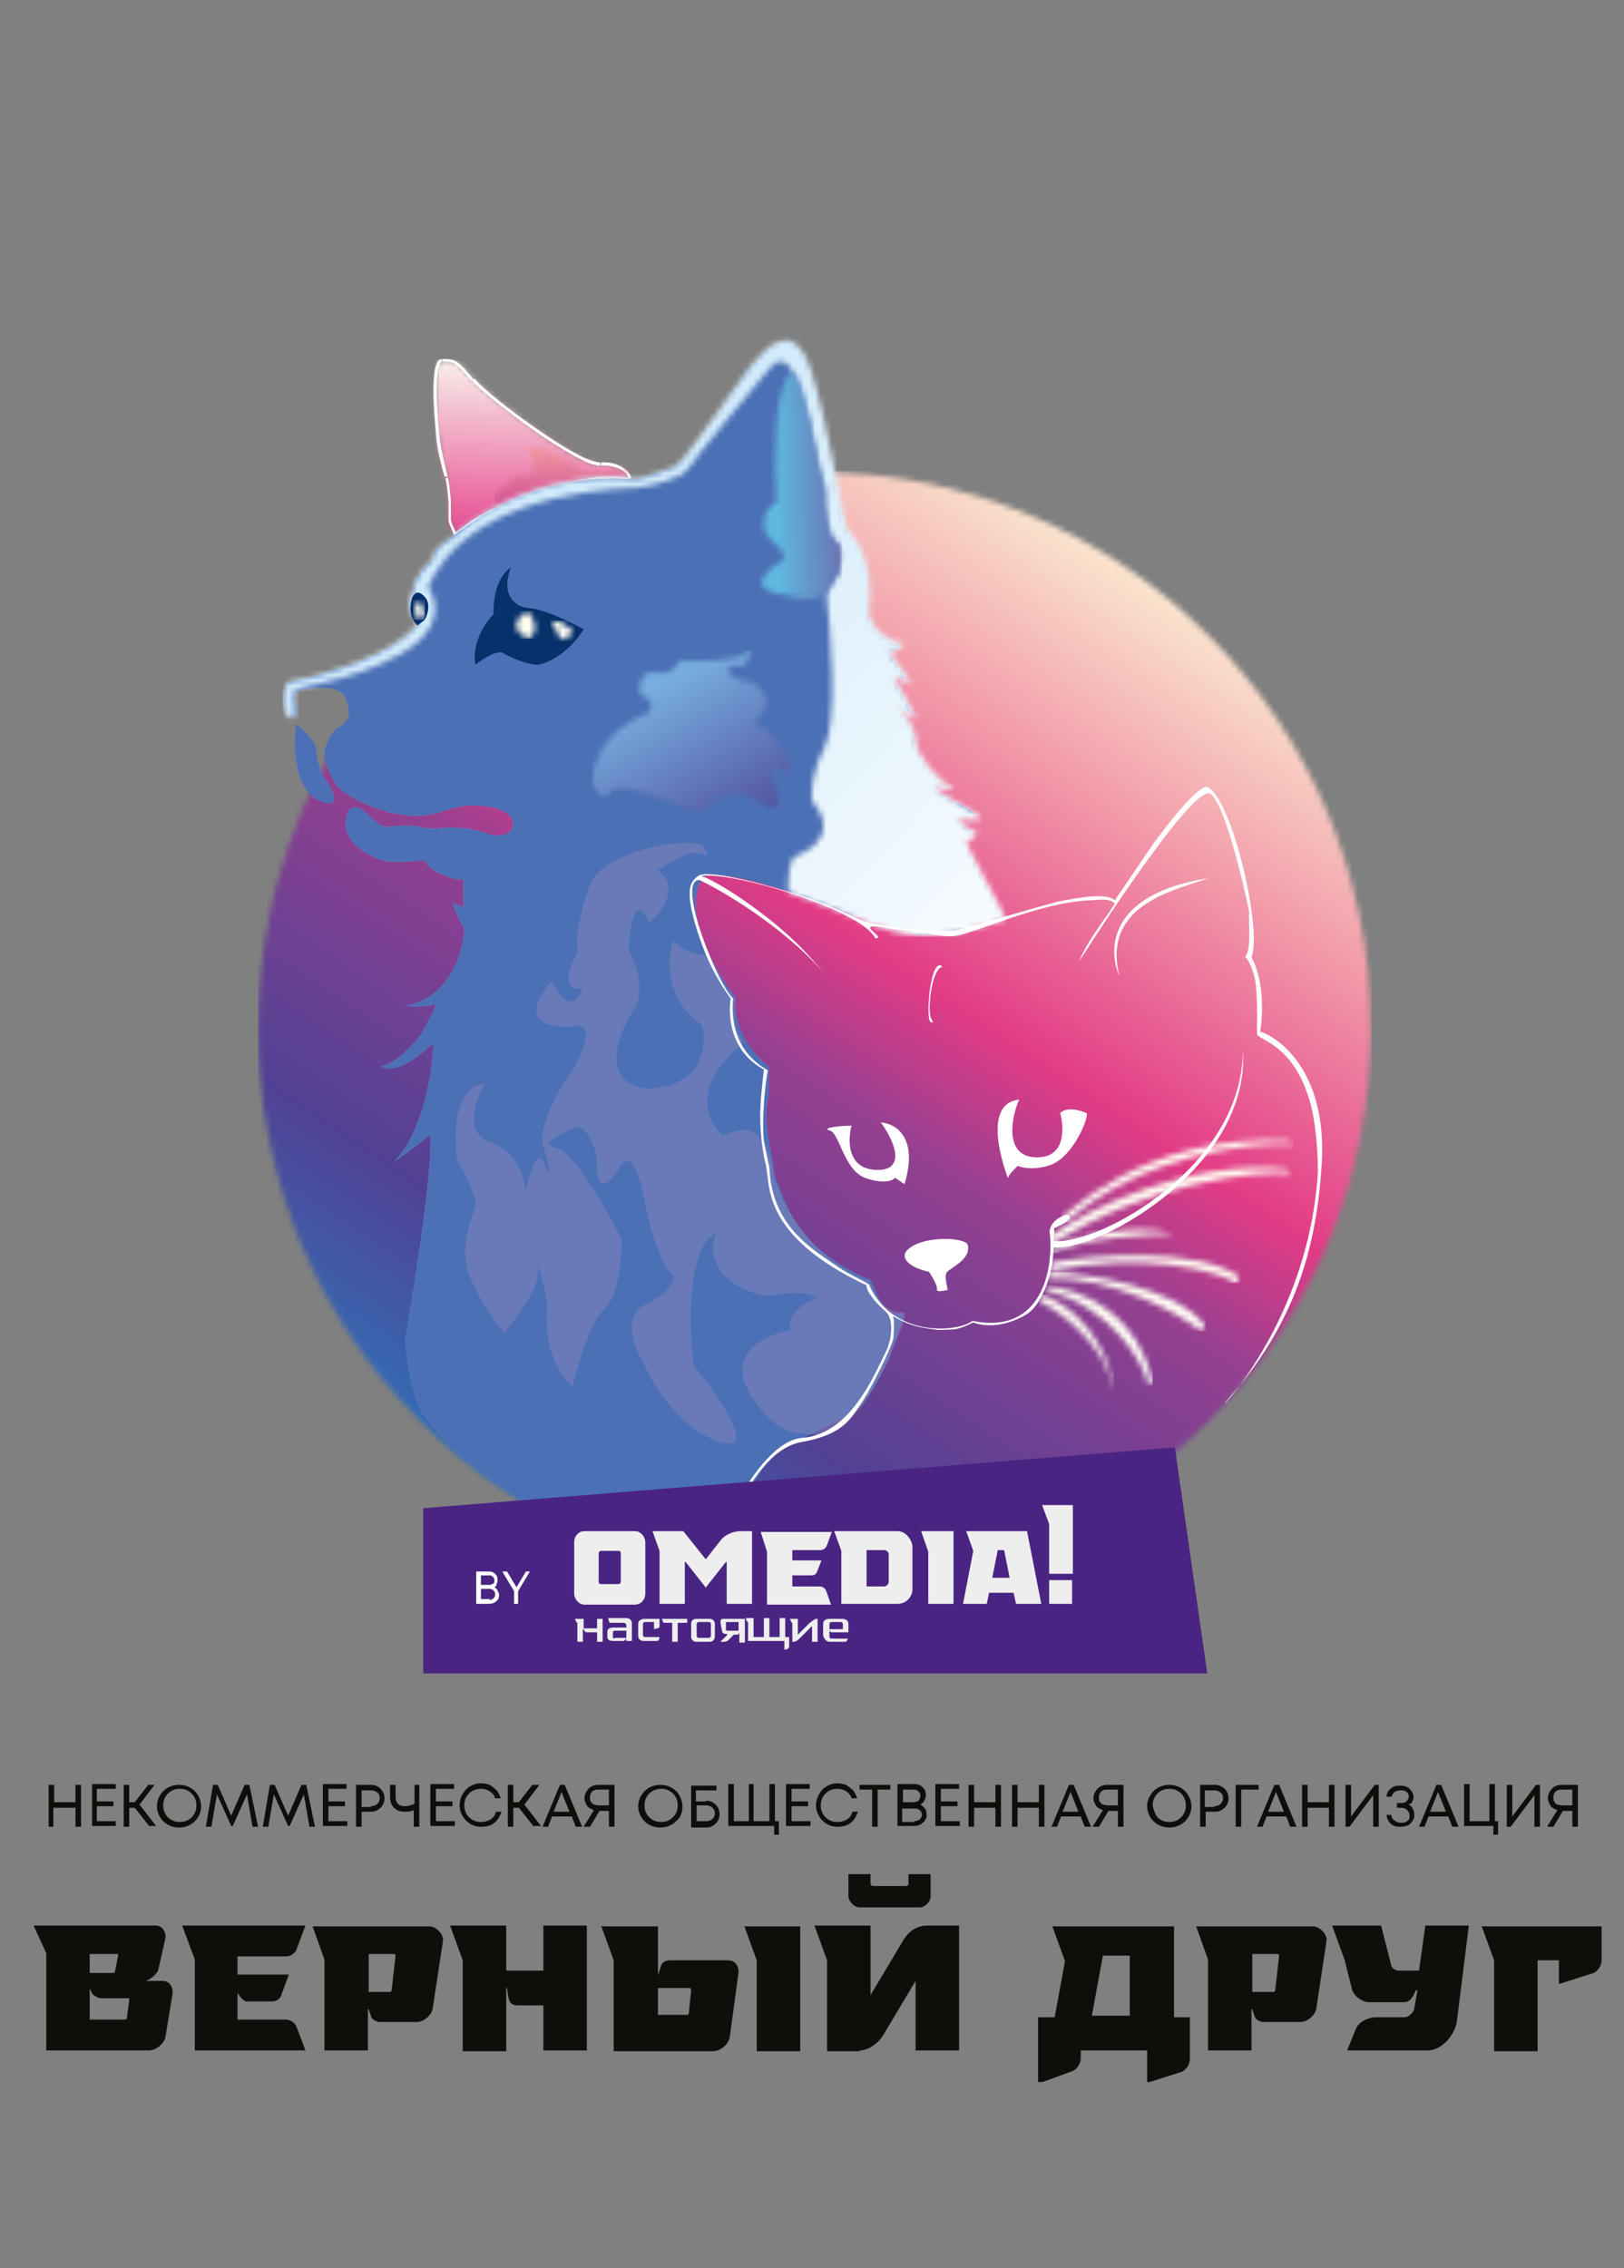 <svg width="290" height="405" viewBox="0 0 290 405" fill="none" xmlns="http://www.w3.org/2000/svg">
<rect x="0" y="0" width="290" height="405" fill="#808080" stroke="none"/>
<g clip-path="url(#clip0_54_4405)">
<mask id="mask0_54_4405" style="mask-type:luminance" maskUnits="userSpaceOnUse" x="46" y="84" width="199" height="199">
<path d="M46.081 183.629C46.081 238.528 90.536 282.984 145.435 282.984C200.335 282.984 244.79 238.528 244.79 183.629C244.79 128.73 200.335 84.274 145.435 84.274C90.536 84.274 46.081 128.73 46.081 183.629Z" fill="white"/>
</mask>
<g mask="url(#mask0_54_4405)">
<path d="M244.931 84.133H46.081V282.984H244.931V84.133Z" fill="url(#paint0_linear_54_4405)"/>
</g>
<mask id="mask1_54_4405" style="mask-type:luminance" maskUnits="userSpaceOnUse" x="77" y="64" width="36" height="32">
<path d="M78.258 78.629C78.54 81.169 79.246 83.427 79.669 85.121C80.234 87.238 80.375 91.613 80.234 92.319C80.093 92.883 80.798 94.718 81.222 95.564L84.891 92.883C84.891 92.883 93.077 87.944 99.004 86.956C104.085 85.968 106.907 84.698 111.988 85.544C112.27 85.544 112.552 85.544 112.552 85.544C112.552 84.556 110.294 82.722 107.331 83.004C103.661 83.286 87.573 71.149 84.609 67.903C81.645 64.657 81.363 64.234 78.964 64.234C77.27 64.234 77.552 73.125 78.258 78.629Z" fill="white"/>
</mask>
<g mask="url(#mask1_54_4405)">
<path d="M112.411 64.234H77.27V95.564H112.411V64.234Z" fill="url(#paint1_linear_54_4405)"/>
</g>
<path d="M84.75 92.601L81.081 95.282L81.363 95.706L85.032 93.024L84.75 92.601ZM99.004 86.673C96.04 87.238 92.512 88.79 89.689 90.061C88.278 90.766 87.008 91.331 86.161 91.895C85.738 92.177 85.314 92.319 85.173 92.46C85.032 92.46 85.032 92.601 84.891 92.601C84.891 92.601 84.891 92.601 84.75 92.601L84.891 92.883L85.032 93.165C85.032 93.165 85.173 93.024 85.314 93.024C85.597 92.883 85.879 92.742 86.302 92.46C87.149 92.036 88.419 91.331 89.831 90.625C92.653 89.214 96.181 87.802 99.004 87.238V86.673ZM111.988 85.262C106.907 84.415 104.085 85.686 99.004 86.673L99.145 87.238C104.367 86.25 107.048 84.98 111.988 85.827V85.262ZM112.411 85.544L112.27 85.262C112.27 85.262 112.129 85.262 111.988 85.262L111.847 85.686C111.988 85.686 112.129 85.686 112.27 85.686H112.411V85.544ZM107.33 83.145C108.742 83.004 110.012 83.427 110.859 83.851C111.282 84.133 111.705 84.415 111.847 84.698C112.129 84.98 112.129 85.262 112.129 85.403H112.693C112.693 85.121 112.552 84.698 112.27 84.415C111.988 84.133 111.564 83.71 111.141 83.427C110.153 82.863 108.883 82.439 107.33 82.581V83.145ZM84.326 68.044C85.879 69.738 90.677 73.548 95.476 76.936C97.875 78.629 100.415 80.181 102.391 81.311C103.379 81.875 104.367 82.298 105.214 82.722C106.06 83.004 106.766 83.145 107.189 83.145V82.581C106.766 82.581 106.201 82.439 105.355 82.157C104.508 81.875 103.661 81.452 102.673 80.887C100.556 79.758 98.157 78.206 95.758 76.512C90.818 73.125 86.161 69.314 84.75 67.621L84.326 68.044ZM78.964 64.516C80.093 64.516 80.798 64.657 81.363 65.081C81.645 65.363 82.068 65.645 82.492 66.069C82.915 66.492 83.48 67.198 84.185 68.044L84.609 67.762C83.903 66.915 83.339 66.351 82.915 65.786C82.492 65.363 82.068 64.939 81.645 64.657C80.798 64.093 80.093 64.093 78.964 64.093V64.516ZM78.54 78.629C78.258 75.948 77.976 72.278 77.976 69.456C77.976 68.044 78.117 66.774 78.258 65.927C78.399 65.504 78.54 65.081 78.54 64.939C78.681 64.657 78.822 64.657 78.822 64.657V64.093C78.54 64.093 78.258 64.375 78.117 64.657C77.976 64.939 77.835 65.363 77.693 65.786C77.552 66.774 77.411 68.044 77.411 69.456C77.411 72.419 77.693 75.948 77.976 78.77L78.54 78.629ZM79.951 85.121C79.528 83.427 78.964 81.169 78.54 78.629H77.976C78.258 81.169 78.964 83.569 79.387 85.121H79.951ZM80.516 92.46C80.516 92.319 80.516 92.177 80.516 92.036C80.516 91.895 80.516 91.613 80.516 91.331C80.516 90.766 80.516 90.061 80.516 89.355C80.375 87.944 80.234 86.25 79.951 85.262L79.528 85.403C79.81 86.391 79.951 87.944 80.093 89.496C80.093 90.202 80.093 90.907 80.093 91.472C80.093 91.754 80.093 92.036 80.093 92.177C80.093 92.319 80.093 92.46 80.093 92.601L80.516 92.46ZM81.504 95.423C81.363 95 81.081 94.294 80.798 93.73C80.657 93.448 80.657 93.165 80.516 92.883C80.516 92.601 80.516 92.46 80.516 92.319L80.093 92.177C80.093 92.319 80.093 92.601 80.093 92.883C80.093 93.165 80.234 93.448 80.375 93.871C80.657 94.577 80.939 95.141 81.081 95.565L81.504 95.423ZM99.004 86.814V86.532ZM111.988 85.544V85.827ZM112.411 85.544L112.552 85.827H112.693V85.686H112.411V85.544ZM107.33 83.004V82.722ZM84.468 67.903L84.326 68.044ZM78.964 64.234V64.093ZM78.258 78.629H77.976ZM79.669 85.121H79.387ZM80.234 92.319H80.516ZM81.222 95.565L80.939 95.706L81.081 95.988L81.363 95.847L81.222 95.565Z" fill="white"/>
<mask id="mask2_54_4405" style="mask-type:luminance" maskUnits="userSpaceOnUse" x="88" y="79" width="25" height="12">
<path d="M94.629 79.617C94.488 79.617 94.488 79.617 94.629 79.617C94.488 79.758 94.911 81.028 95.052 81.734L95.617 84.274L91.948 85.121L88.278 88.367V90.766L91.101 89.637L95.899 87.52L99.71 86.673C99.71 86.673 103.661 85.403 107.613 85.262C108.46 85.262 111 85.121 111.706 85.403C112.27 85.544 112.411 85.403 112.411 85.403C112.27 84.556 111.141 83.71 106.343 84.274C105.778 84.556 104.226 84.556 101.968 82.722C99.569 80.746 95.194 79.617 94.629 79.617Z" fill="white"/>
</mask>
<g mask="url(#mask2_54_4405)">
<path d="M112.411 79.617H88.278V90.766H112.411V79.617Z" fill="url(#paint2_linear_54_4405)"/>
</g>
<path fill-rule="evenodd" clip-rule="evenodd" d="M168.298 140.302C168.157 140.161 168.016 140.02 167.734 140.02C168.016 140.161 168.157 140.302 168.298 140.302ZM58.641 143.407C59.629 143.548 60.617 142.702 57.794 138.75C57.371 137.903 56.524 135.786 56.524 134.093C56.524 132.399 54.125 130.282 52.855 129.294C52.29 133.81 52.572 142.56 58.641 143.407ZM132.31 68.468C124.972 80.04 121.161 83.286 120.032 83.569C118.197 84.415 114.246 85.544 113.681 85.686C113.54 85.686 113.117 85.686 112.27 85.544C107.613 85.262 92.512 84.98 77.693 98.387C77.693 98.811 77.411 99.798 76.988 100.222C75.859 101.351 73.742 103.75 73.883 105.161V106.149C73.318 107.137 72.754 109.677 74.73 111.23C74.024 113.206 68.379 118.145 51.867 121.814C51.02 122.802 50.032 125.343 51.867 127.883C52.431 128.024 53.278 128.024 52.855 126.189C52.29 123.931 52.855 123.508 53.137 123.367C53.278 123.226 60.758 121.532 61.746 124.778C62.451 126.895 63.016 128.589 60.052 130.141C59.206 130.564 57.653 133.81 57.935 135.222C58.218 136.774 59.488 139.314 60.193 140.302C61.887 142.278 68.238 145.524 74.024 145.665C77.835 145.806 80.516 143.972 83.48 143.831C85.597 143.689 90.395 143.972 91.383 146.23C91.806 147.218 91.947 148.911 88.984 149.194C87.29 149.194 86.302 148.488 84.891 148.206C83.762 147.923 81.786 147.782 79.951 147.782C79.105 147.782 76.847 148.206 75.012 147.641C74.447 147.5 72.613 147.218 69.367 147.641C68.238 147.641 67.532 147.359 64.992 144.819C64.004 143.972 61.887 143.266 61.746 146.935C61.605 150.605 65.98 152.863 68.097 153.569C70.213 154.274 75.718 153.569 75.718 153.569C76.282 154.556 78.399 156.673 82.774 157.097V161.895C82.633 161.895 82.21 161.895 81.222 161.331C80.234 160.766 81.927 164.012 82.915 165.847C82.774 169.939 80.375 178.266 72.189 179.677C73.601 179.677 76.706 179.677 77.552 179.395C78.399 178.972 76.282 182.782 75.153 184.758C73.883 186.452 70.637 189.98 68.097 190.403C69.085 191.109 72.189 191.25 77.411 186.169C77.27 190.968 75.718 201.835 70.496 207.339C71.766 206.492 74.73 204.375 76.847 202.54C77.411 210.302 72.331 239.375 72.331 239.375C72.331 239.375 73.177 249.536 75.859 252.923C81.786 260.968 95.617 271.976 116.08 277.621C129.064 281.29 129.347 276.492 131.605 270.706C133.722 265.484 136.968 260.403 139.508 258.851C141.766 257.439 152.351 252.359 152.351 252.359C157.008 247.419 158.701 243.044 161.383 234.577C158.56 234.577 158.984 236.835 155.455 228.508C151.786 227.238 143.742 222.863 140.637 215.665C137.532 208.468 138.52 210.302 137.814 206.633C136.968 202.399 136.403 198.306 137.25 195.907V190.403C134.992 188.851 130.758 184.052 131.322 178.125C127.653 173.327 121.302 162.177 125.677 156.532C126.524 155.685 133.016 155.685 152.915 163.589C153.48 162.883 156.584 162.601 163.641 166.835H170.839C171.826 165.988 174.79 164.012 178.459 162.883L171.544 150.04V149.194C171.968 149.194 172.955 149.052 173.379 148.488C172.391 148.064 170.415 146.794 169.992 144.677C170.839 144.96 172.814 145.665 173.379 145.383C173.943 145.383 174.508 145.242 171.544 143.689C169.992 143.266 166.746 141.714 165.334 139.456C165.758 139.314 166.746 139.314 167.734 139.879C166.04 138.75 163.359 136.069 162.935 131.835C162.512 130.564 161.101 127.46 158.56 125.202C159.83 125.766 162.512 126.895 162.794 127.46C161.806 125.625 159.548 121.673 158.56 119.98C159.548 120.262 161.383 121.109 161.524 121.109C161.101 120.403 159.83 118.427 158.137 116.31C158.56 116.31 159.548 116.169 160.536 115.323C158.843 115.04 155.314 113.347 154.609 109.536C154.891 106.29 154.326 98.669 150.516 94.435C148.681 85.544 144.589 67.48 144.024 66.492C143.601 64.093 142.189 61.411 139.931 61.411C138.097 61.552 135.556 63.387 132.31 68.468Z" fill="#9A3089"/>
<path fill-rule="evenodd" clip-rule="evenodd" d="M168.298 140.302C168.157 140.161 168.016 140.02 167.734 140.02C168.016 140.161 168.157 140.302 168.298 140.302ZM58.641 143.407C59.629 143.548 60.617 142.702 57.794 138.75C57.371 137.903 56.524 135.786 56.524 134.093C56.524 132.399 54.125 130.282 52.855 129.294C52.29 133.81 52.572 142.56 58.641 143.407ZM132.31 68.468C124.972 80.04 121.161 83.286 120.032 83.569C118.197 84.415 114.246 85.544 113.681 85.686C113.54 85.686 113.117 85.686 112.27 85.544C107.613 85.262 92.512 84.98 77.693 98.387C77.693 98.811 77.411 99.798 76.988 100.222C75.859 101.351 73.742 103.75 73.883 105.161V106.149C73.318 107.137 72.754 109.677 74.73 111.23C74.024 113.206 68.379 118.145 51.867 121.814C51.02 122.802 50.032 125.343 51.867 127.883C52.431 128.024 53.278 128.024 52.855 126.189C52.29 123.931 52.855 123.508 53.137 123.367C53.278 123.226 60.758 121.532 61.746 124.778C62.451 126.895 63.016 128.589 60.052 130.141C59.206 130.564 57.653 133.81 57.935 135.222C58.218 136.774 59.488 139.314 60.193 140.302C61.887 142.278 68.238 145.524 74.024 145.665C77.835 145.806 80.516 143.972 83.48 143.831C85.597 143.689 90.395 143.972 91.383 146.23C91.806 147.218 91.947 148.911 88.984 149.194C87.29 149.194 86.302 148.488 84.891 148.206C83.762 147.923 81.786 147.782 79.951 147.782C79.105 147.782 76.847 148.206 75.012 147.641C74.447 147.5 72.613 147.218 69.367 147.641C68.238 147.641 67.532 147.359 64.992 144.819C64.004 143.972 61.887 143.266 61.746 146.935C61.605 150.605 65.98 152.863 68.097 153.569C70.213 154.274 75.718 153.569 75.718 153.569C76.282 154.556 78.399 156.673 82.774 157.097V161.895C82.633 161.895 82.21 161.895 81.222 161.331C80.234 160.766 81.927 164.012 82.915 165.847C82.774 169.939 80.375 178.266 72.189 179.677C73.601 179.677 76.706 179.677 77.552 179.395C78.399 178.972 76.282 182.782 75.153 184.758C73.883 186.452 70.637 189.98 68.097 190.403C69.085 191.109 72.189 191.25 77.411 186.169C77.27 190.968 75.718 201.835 70.496 207.339C71.766 206.492 74.73 204.375 76.847 202.54C77.411 210.302 72.331 239.375 72.331 239.375C72.331 239.375 73.177 249.536 75.859 252.923C81.786 260.968 95.617 271.976 116.08 277.621C129.064 281.29 129.347 276.492 131.605 270.706C133.722 265.484 136.968 260.403 139.508 258.851C141.766 257.439 152.351 252.359 152.351 252.359C157.008 247.419 158.701 243.044 161.383 234.577C158.56 234.577 158.984 236.835 155.455 228.508C151.786 227.238 143.742 222.863 140.637 215.665C137.532 208.468 138.52 210.302 137.814 206.633C136.968 202.399 136.403 198.306 137.25 195.907V190.403C134.992 188.851 130.758 184.052 131.322 178.125C127.653 173.327 121.302 162.177 125.677 156.532C126.524 155.685 133.016 155.685 152.915 163.589C153.48 162.883 156.584 162.601 163.641 166.835H170.839C171.826 165.988 174.79 164.012 178.459 162.883L171.544 150.04V149.194C171.968 149.194 172.955 149.052 173.379 148.488C172.391 148.064 170.415 146.794 169.992 144.677C170.839 144.96 172.814 145.665 173.379 145.383C173.943 145.383 174.508 145.242 171.544 143.689C169.992 143.266 166.746 141.714 165.334 139.456C165.758 139.314 166.746 139.314 167.734 139.879C166.04 138.75 163.359 136.069 162.935 131.835C162.512 130.564 161.101 127.46 158.56 125.202C159.83 125.766 162.512 126.895 162.794 127.46C161.806 125.625 159.548 121.673 158.56 119.98C159.548 120.262 161.383 121.109 161.524 121.109C161.101 120.403 159.83 118.427 158.137 116.31C158.56 116.31 159.548 116.169 160.536 115.323C158.843 115.04 155.314 113.347 154.609 109.536C154.891 106.29 154.326 98.669 150.516 94.435C148.681 85.544 144.589 67.48 144.024 66.492C143.601 64.093 142.189 61.411 139.931 61.411C138.097 61.552 135.556 63.387 132.31 68.468Z" fill="#6CB3E4"/>
<path fill-rule="evenodd" clip-rule="evenodd" d="M168.298 140.302C168.157 140.161 168.016 140.02 167.734 140.02C168.016 140.161 168.157 140.302 168.298 140.302ZM58.641 143.407C59.629 143.548 60.617 142.702 57.794 138.75C57.371 137.903 56.524 135.786 56.524 134.093C56.524 132.399 54.125 130.282 52.855 129.294C52.29 133.81 52.572 142.56 58.641 143.407ZM132.31 68.468C124.972 80.04 121.161 83.286 120.032 83.569C118.197 84.415 114.246 85.544 113.681 85.686C113.54 85.686 113.117 85.686 112.27 85.544C107.613 85.262 92.512 84.98 77.693 98.387C77.693 98.811 77.411 99.798 76.988 100.222C75.859 101.351 73.742 103.75 73.883 105.161V106.149C73.318 107.137 72.754 109.677 74.73 111.23C74.024 113.206 68.379 118.145 51.867 121.814C51.02 122.802 50.032 125.343 51.867 127.883C52.431 128.024 53.278 128.024 52.855 126.189C52.29 123.931 52.855 123.508 53.137 123.367C53.278 123.226 60.758 121.532 61.746 124.778C62.451 126.895 63.016 128.589 60.052 130.141C59.206 130.564 57.653 133.81 57.935 135.222C58.218 136.774 59.488 139.314 60.193 140.302C61.887 142.278 68.238 145.524 74.024 145.665C77.835 145.806 80.516 143.972 83.48 143.831C85.597 143.689 90.395 143.972 91.383 146.23C91.806 147.218 91.947 148.911 88.984 149.194C87.29 149.194 86.302 148.488 84.891 148.206C83.762 147.923 81.786 147.782 79.951 147.782C79.105 147.782 76.847 148.206 75.012 147.641C74.447 147.5 72.613 147.218 69.367 147.641C68.238 147.641 67.532 147.359 64.992 144.819C64.004 143.972 61.887 143.266 61.746 146.935C61.605 150.605 65.98 152.863 68.097 153.569C70.213 154.274 75.718 153.569 75.718 153.569C76.282 154.556 78.399 156.673 82.774 157.097V161.895C82.633 161.895 82.21 161.895 81.222 161.331C80.234 160.766 81.927 164.012 82.915 165.847C82.774 169.939 80.375 178.266 72.189 179.677C73.601 179.677 76.706 179.677 77.552 179.395C78.399 178.972 76.282 182.782 75.153 184.758C73.883 186.452 70.637 189.98 68.097 190.403C69.085 191.109 72.189 191.25 77.411 186.169C77.27 190.968 75.718 201.835 70.496 207.339C71.766 206.492 74.73 204.375 76.847 202.54C77.411 210.302 72.331 239.375 72.331 239.375C72.331 239.375 73.177 249.536 75.859 252.923C81.786 260.968 95.617 271.976 116.08 277.621C129.064 281.29 129.347 276.492 131.605 270.706C133.722 265.484 136.968 260.403 139.508 258.851C141.766 257.439 152.351 252.359 152.351 252.359C157.008 247.419 158.701 243.044 161.383 234.577C158.56 234.577 158.984 236.835 155.455 228.508C151.786 227.238 143.742 222.863 140.637 215.665C137.532 208.468 138.52 210.302 137.814 206.633C136.968 202.399 136.403 198.306 137.25 195.907V190.403C134.992 188.851 130.758 184.052 131.322 178.125C127.653 173.327 121.302 162.177 125.677 156.532C126.524 155.685 133.016 155.685 152.915 163.589C153.48 162.883 156.584 162.601 163.641 166.835H170.839C171.826 165.988 174.79 164.012 178.459 162.883L171.544 150.04V149.194C171.968 149.194 172.955 149.052 173.379 148.488C172.391 148.064 170.415 146.794 169.992 144.677C170.839 144.96 172.814 145.665 173.379 145.383C173.943 145.383 174.508 145.242 171.544 143.689C169.992 143.266 166.746 141.714 165.334 139.456C165.758 139.314 166.746 139.314 167.734 139.879C166.04 138.75 163.359 136.069 162.935 131.835C162.512 130.564 161.101 127.46 158.56 125.202C159.83 125.766 162.512 126.895 162.794 127.46C161.806 125.625 159.548 121.673 158.56 119.98C159.548 120.262 161.383 121.109 161.524 121.109C161.101 120.403 159.83 118.427 158.137 116.31C158.56 116.31 159.548 116.169 160.536 115.323C158.843 115.04 155.314 113.347 154.609 109.536C154.891 106.29 154.326 98.669 150.516 94.435C148.681 85.544 144.589 67.48 144.024 66.492C143.601 64.093 142.189 61.411 139.931 61.411C138.097 61.552 135.556 63.387 132.31 68.468Z" fill="#4C70B5"/>
<mask id="mask3_54_4405" style="mask-type:luminance" maskUnits="userSpaceOnUse" x="50" y="60" width="130" height="108">
<path d="M135.697 63.528C134.568 63.952 122.572 82.157 120.597 83.286C119.891 83.71 115.939 84.98 113.822 85.544C97.169 83.71 84.326 92.177 80.798 95.988C77.693 97.681 77.129 99.234 77.27 99.94C74.447 102.198 73.742 104.738 73.742 105.726C72.189 107.843 73.883 110.383 74.588 111.512C70.072 117.016 57.794 120.686 51.867 121.673C50.597 121.956 50.314 124.919 50.738 126.613C51.302 128.73 52.29 128.165 52.572 128.024C52.855 127.742 52.431 125.343 52.431 123.79C52.431 122.238 61.887 122.238 71.625 116.734C79.387 112.359 78.117 106.996 76.423 104.879C82.774 90.202 103.661 87.379 113.681 87.097C116.222 86.815 121.584 85.544 122.855 83.71C124.125 81.734 133.157 70.867 137.532 65.645C142.33 60 144.589 76.936 146.847 87.379C146.847 90.061 147.411 95.847 148.964 96.552C150.516 97.399 150.093 100.504 149.669 102.198L147.552 105.585C148.399 112.782 149.528 128.871 147.27 133.387C144.871 137.903 144.871 141.714 145.012 142.984C149.669 148.347 145.294 151.593 142.472 152.722C140.919 152.722 140.637 157.097 140.778 159.355L142.33 159.919L150.375 162.883C150.375 162.883 157.996 166.835 164.347 167.117C168.58 167.399 174.226 165.706 174.226 165.706L179.73 164.153L172.532 150.464C173.661 149.899 175.072 148.488 174.084 148.347C173.097 148.206 171.826 147.218 171.121 146.23C173.52 146.371 176.766 146.936 174.084 145.101C172.109 143.831 168.157 141.855 166.605 140.444C168.298 141.008 171.544 141.29 169.851 140.444C167.593 139.456 163.641 134.657 163.641 132.54C163.641 130.847 162.371 127.742 160.113 126.19C161.524 127.036 163.641 128.589 163.641 128.165C163.641 127.742 161.101 123.508 159.689 121.109C160.113 120.827 161.806 121.673 162.512 122.238C162.653 121.25 159.972 117.863 158.701 116.593C160.113 116.734 161.101 115.323 161.524 114.899C157.29 114.194 155.455 111.089 155.173 109.395C156.443 99.093 151.645 94.859 151.222 94.294C150.798 93.73 147.834 75.524 144.73 65.786C143.459 61.976 141.766 60.706 140.214 60.706C138.238 60.988 136.685 62.399 135.697 63.528Z" fill="white"/>
</mask>
<g mask="url(#mask3_54_4405)">
<path d="M179.589 60H50.456V167.258H179.589V60Z" fill="url(#paint3_linear_54_4405)"/>
</g>
<path d="M75.718 106.431C74.448 105.161 73.883 106.149 73.601 106.714C72.754 109.395 73.883 111.23 74.589 111.653L75.859 110.665C76.424 109.677 76.988 107.561 75.718 106.431Z" fill="#07316B"/>
<path d="M88.137 109.677C87.996 104.456 90.113 101.915 91.242 101.351C89.266 106.431 92.23 108.266 94.064 108.548C96.746 108.548 101.968 111.089 104.226 112.359C101.262 117.016 97.451 118.569 95.758 118.71C93.359 118.427 90.677 117.157 89.548 116.452C87.855 116.452 85.738 118.004 84.891 118.71C84.185 114.758 86.726 111.089 88.137 109.677Z" fill="#07316B"/>
<mask id="mask4_54_4405" style="mask-type:luminance" maskUnits="userSpaceOnUse" x="74" y="107" width="2" height="4">
<path d="M74.589 107.419C74.307 108.407 73.742 108.266 74.165 109.254C74.307 109.677 74.307 110.101 74.589 110.665C75.718 110.665 75.859 109.819 75.718 108.972C75.577 108.125 75.153 107.278 74.73 107.278C74.73 107.137 74.589 107.278 74.589 107.419Z" fill="white"/>
</mask>
<g mask="url(#mask4_54_4405)">
<path d="M75.859 107.137H73.742V110.665H75.859V107.137Z" fill="url(#paint4_linear_54_4405)"/>
</g>
<mask id="mask5_54_4405" style="mask-type:luminance" maskUnits="userSpaceOnUse" x="92" y="109" width="4" height="6">
<path d="M94.347 114.052C95.335 113.488 96.464 111.794 94.206 109.113C92.653 109.96 90.536 112.218 94.347 114.052Z" fill="white"/>
</mask>
<g mask="url(#mask5_54_4405)">
<path d="M96.605 109.113H90.536V114.052H96.605V109.113Z" fill="url(#paint5_linear_54_4405)"/>
</g>
<mask id="mask6_54_4405" style="mask-type:luminance" maskUnits="userSpaceOnUse" x="98" y="110" width="5" height="5">
<path d="M98.298 110.948C98.863 111.653 99.851 113.206 99.992 113.911C100.133 114.617 101.827 113.488 102.532 112.923C101.685 112.077 100.133 110.806 98.863 110.806C98.722 110.806 98.581 110.806 98.298 110.948Z" fill="white"/>
</mask>
<g mask="url(#mask6_54_4405)">
<path d="M102.673 110.806H98.298V114.617H102.673V110.806Z" fill="url(#paint6_linear_54_4405)"/>
</g>
<mask id="mask7_54_4405" style="mask-type:luminance" maskUnits="userSpaceOnUse" x="136" y="66" width="15" height="41">
<path d="M141.484 66.351C141.343 66.351 141.343 66.492 141.202 66.633C138.097 69.314 138.238 83.004 138.661 89.637C135.698 91.613 136.262 94.294 136.827 95.423C141.202 99.657 139.932 99.657 139.932 99.939C132.875 104.315 136.968 105.867 139.932 106.149C145.436 107.843 147.694 106.431 147.976 105.444C148.399 104.597 149.246 103.044 149.528 102.903C149.811 102.762 150.94 97.54 149.246 96.694C147.835 95.988 147.552 90.484 147.552 87.802L146.141 82.298C143.742 69.456 142.19 66.351 141.484 66.351Z" fill="white"/>
</mask>
<g mask="url(#mask7_54_4405)">
<path d="M150.94 66.351H132.875V107.702H150.94V66.351Z" fill="url(#paint7_linear_54_4405)"/>
</g>
<mask id="mask8_54_4405" style="mask-type:luminance" maskUnits="userSpaceOnUse" x="105" y="116" width="37" height="29">
<path d="M133.157 116.593C131.182 118.145 124.407 118.145 121.303 118.004C121.02 118.851 119.891 120.544 117.21 120.121C114.387 119.557 114.105 122.379 114.246 123.932C116.928 124.919 116.363 126.613 115.798 127.319C107.613 130.282 105.778 136.915 105.778 139.738C106.343 141.149 107.895 143.548 109.024 141.432C110.153 139.315 117.633 142.278 121.303 143.972C121.585 144.254 122.573 144.678 124.125 144.819C125.678 144.96 126.524 143.972 126.665 143.407C128.077 142.137 131.887 140.444 136.121 143.407C140.355 146.371 138.803 140.867 137.532 137.762C137.673 136.633 139.932 137.48 140.919 138.044C142.048 134.516 137.25 130.565 134.71 129.012C139.367 124.919 134.992 122.238 134.428 121.956C133.722 121.815 130.335 121.25 130.053 119.839C129.911 118.71 131.887 118.851 132.875 118.992C133.581 117.863 134.569 116.028 134.004 116.028C133.863 116.169 133.581 116.311 133.157 116.593Z" fill="white"/>
</mask>
<g mask="url(#mask8_54_4405)">
<path d="M141.907 116.169H105.637V146.512H141.907V116.169Z" fill="url(#paint8_linear_54_4405)"/>
</g>
<path opacity="0.5" fill-rule="evenodd" clip-rule="evenodd" d="M122.714 150.464C117.21 150.464 106.202 153.286 105.073 158.79C104.085 161.331 102.532 166.976 103.238 169.798C101.827 172.198 99.992 176.855 103.944 176.572C103.379 178.548 101.403 180.947 98.581 175.161C95.617 178.266 92.512 184.193 103.238 183.206C104.508 183.064 106.061 184.335 102.25 191.109C99.992 194.072 95.899 201.129 97.028 204.798C98.299 208.468 98.016 209.314 97.734 209.314C97.452 208.327 96.887 206.351 96.04 206.915C95.194 207.48 94.206 211.008 93.782 212.702C93.782 210.443 92.371 205.504 87.573 203.952C82.774 202.399 84.891 196.331 86.585 193.508C84.327 193.508 80.234 196.048 81.645 207.197C82.915 209.314 85.174 213.831 84.891 215.242C84.609 216.935 82.069 221.593 83.48 226.673C84.609 230.766 88.278 235.847 89.972 237.964C91.948 235.706 96.04 230.484 96.04 227.379C96.04 224.274 97.169 229.778 97.734 233.024C97.311 236.129 97.593 243.468 102.25 247.56C103.097 244.032 105.355 236.129 107.895 233.73C110.577 231.331 111 224.415 111 221.31C108.46 216.089 102.532 205.645 99.286 204.939C96.04 204.234 100.557 202.117 103.238 201.129C104.367 201.552 106.625 203.669 106.625 208.609C106.625 213.548 109.307 210.726 110.577 208.609C111.423 206.774 113.399 205.504 115.093 214.395C116.786 223.286 119.186 227.097 120.315 227.943C120.315 228.79 119.327 231.048 115.093 233.024C111 235.141 113.399 241.068 115.093 243.75C116.645 247.419 121.444 255.181 128.5 257.439C135.557 259.697 128.359 249.254 123.843 243.75C122.996 236.976 122.714 222.722 127.794 220.181C126.665 223.145 126.948 229.355 136.968 231.472C139.226 230.907 144.165 230.343 145.859 231.754C143.883 232.46 140.214 234.718 141.202 237.54C136.686 238.246 129.065 241.633 134.427 249.677C139.79 257.722 143.601 255.322 146.423 256.452C148.54 255.887 150.375 254.758 152.069 252.923C154.044 251.512 155.597 248.831 158.984 242.339C159.266 240.363 162.089 235.706 161.524 234.577C161.524 234.294 161.383 234.294 160.96 234.294C159.972 234.294 157.573 234.294 155.173 228.649C151.222 227.661 142.048 222.016 138.097 209.879C137.815 205.786 135.839 199.153 129.206 202.822C126.383 200.564 122.996 194.072 132.875 186.169C132.028 185.181 130.617 182.218 131.323 178.407C130.052 176.855 127.371 173.327 126.383 170.504C125.254 170.645 122.432 170.222 120.173 167.964C119.186 171.21 118.762 178.689 125.395 183.064C126.242 186.593 125.536 193.931 115.94 194.355C112.27 194.355 106.484 191.391 113.117 180.383C114.105 179.113 115.234 175.161 112.27 169.657C112.411 165.564 113.399 158.931 115.94 164.859C118.198 162.883 121.585 158.367 117.492 155.403C119.468 153.992 123.702 151.593 125.395 152.439C127.089 153.427 125.96 151.452 125.395 150.887C124.972 150.605 123.984 150.464 122.714 150.464Z" fill="#8684BF"/>
<mask id="mask9_54_4405" style="mask-type:luminance" maskUnits="userSpaceOnUse" x="189" y="203" width="42" height="16">
<path d="M229.972 203.669C203.863 202.399 189.891 217.5 189.468 217.5L190.315 218.206C204.004 206.21 223.056 203.952 230.96 204.234L229.972 203.669Z" fill="white"/>
</mask>
<g mask="url(#mask9_54_4405)">
<path d="M230.96 202.54H189.468V218.206H230.96V202.54Z" fill="url(#paint9_linear_54_4405)"/>
</g>
<mask id="mask10_54_4405" style="mask-type:luminance" maskUnits="userSpaceOnUse" x="187" y="208" width="44" height="15">
<path d="M229.549 208.75C212.754 206.915 193.984 215.948 187.774 220.605L188.057 222.016C204.992 211.149 224.186 209.032 230.537 209.456L229.549 208.75Z" fill="white"/>
</mask>
<g mask="url(#mask10_54_4405)">
<path d="M230.678 206.915H187.774V221.875H230.678V206.915Z" fill="url(#paint10_linear_54_4405)"/>
</g>
<mask id="mask11_54_4405" style="mask-type:luminance" maskUnits="userSpaceOnUse" x="187" y="219" width="23" height="5">
<path d="M187.916 222.863V223.71C193.137 221.028 205.416 220.323 209.649 220.323C202.17 218.065 191.303 221.169 187.916 222.863Z" fill="white"/>
</mask>
<g mask="url(#mask11_54_4405)">
<path d="M209.649 218.065H187.916V223.71H209.649V218.065Z" fill="url(#paint11_linear_54_4405)"/>
</g>
<mask id="mask12_54_4405" style="mask-type:luminance" maskUnits="userSpaceOnUse" x="187" y="224" width="35" height="6">
<path d="M221.363 227.944C213.318 222.581 195.113 224.133 187.915 225.403L187.351 226.956C204.004 223.428 217.411 226.815 220.939 229.214L221.363 227.944Z" fill="white"/>
</mask>
<g mask="url(#mask12_54_4405)">
<path d="M221.504 222.44H187.492V229.073H221.504V222.44Z" fill="url(#paint12_linear_54_4405)"/>
</g>
<mask id="mask13_54_4405" style="mask-type:luminance" maskUnits="userSpaceOnUse" x="187" y="227" width="29" height="11">
<path d="M215.294 236.835C210.072 229.637 193.701 227.379 187.351 227.097L187.209 228.367C197.653 227.661 210.496 234.294 214.447 237.681L215.294 236.835Z" fill="white"/>
</mask>
<g mask="url(#mask13_54_4405)">
<path d="M215.294 227.097H187.209V237.681H215.294V227.097Z" fill="url(#paint13_linear_54_4405)"/>
</g>
<mask id="mask14_54_4405" style="mask-type:luminance" maskUnits="userSpaceOnUse" x="186" y="229" width="20" height="19">
<path d="M205.839 246.573C201.887 230.484 187.068 229.637 186.927 229.637L186.645 230.343C198.076 233.165 204.286 243.044 205.133 247.561L205.839 246.573Z" fill="white"/>
</mask>
<g mask="url(#mask14_54_4405)">
<path d="M205.839 229.496H186.504V247.419H205.839V229.496Z" fill="url(#paint14_linear_54_4405)"/>
</g>
<mask id="mask15_54_4405" style="mask-type:luminance" maskUnits="userSpaceOnUse" x="185" y="231" width="14" height="18">
<path d="M198.782 248.689C197.794 238.669 185.798 232.318 185.375 232.177L186.081 231.189C195.395 234.718 198.923 244.456 198.782 248.689Z" fill="white"/>
</mask>
<g mask="url(#mask15_54_4405)">
<path d="M198.923 231.189H185.516V248.689H198.923V231.189Z" fill="url(#paint15_linear_54_4405)"/>
</g>
<path d="M189.327 160.907C191.585 160.484 197.512 159.214 199.064 160.766L205.98 150.605C208.52 147.218 213.036 141.149 215.435 140.444C219.952 142.137 225.456 165.988 223.48 170.927C225.879 175.302 225.456 181.653 225.032 184.194C228.984 185.464 236.887 191.956 236.04 207.48C235.193 222.016 231.665 234.718 221.363 247.419C219.387 250.101 218.117 251.23 218.964 250.242C219.81 249.254 220.516 248.407 221.363 247.419C225.738 241.492 234.206 227.802 235.335 209.315C235.335 204.94 234.911 201.27 234.347 198.448C231.665 186.311 224.468 185.746 224.468 184.617C224.468 183.065 224.609 176.855 224.044 174.597C223.48 172.339 222.915 171.492 222.351 170.786C223.48 169.798 222.915 164.859 223.056 162.742C221.786 156.532 218.54 143.266 216.141 141.714C213.46 140.161 199.206 161.472 192.714 171.633C194.125 167.964 197.653 163.73 199.064 161.331C198.077 160.202 195.677 160.766 194.407 160.766C185.375 161.19 173.661 166.835 170.415 167.117C167.875 167.399 164.629 166.27 160.395 165.988C158.56 165.847 153.48 164.436 156.161 166.552C156.585 166.976 157.29 167.54 156.302 167.54C153.762 162.319 130.476 155.544 125.254 156.391C129.064 157.802 138.661 164.294 144.165 170.363C145.435 171.774 145.859 172.198 147.27 173.891C139.931 165.423 128.782 158.932 124.831 157.097C120.597 157.379 128.5 176.432 130.899 178.266C130.335 184.899 133.157 188.851 137.109 191.109C136.685 193.226 135.98 199.718 136.403 203.528C136.544 204.657 137.109 207.057 137.391 208.468C137.814 219.476 145.859 223.427 149.669 226.25C152.068 227.802 153.903 228.508 155.173 229.355C159.266 238.811 170.839 237.964 173.661 235.847C186.222 238.387 188.056 226.391 187.492 220.464C187.351 219.899 187.351 218.629 189.044 217.5C190.738 216.512 191.02 216.936 191.02 217.5L190.173 218.347L188.198 219.335C188.339 220.04 188.198 220.746 188.198 221.593C196.383 222.298 221.927 208.186 221.927 187.581C223.339 207.903 196.806 223.286 188.198 222.722C188.056 224.274 187.915 225.686 187.915 225.686C187.915 225.686 187.633 227.238 187.068 228.932C186.363 231.048 185.093 233.589 183.258 234.718C179.165 237.117 175.637 236.835 173.802 236.129C171.544 237.258 170.556 237.399 169.568 237.399C168.439 237.399 168.016 237.54 167.028 237.399C162.512 236.835 161.665 236.129 159.407 235C159.831 235.565 159.548 238.246 159.548 238.811C159.548 239.94 155.173 248.831 153.339 251.23C151.927 253.206 150.516 256.169 143.318 257.44C138.238 258.286 134.286 263.367 129.488 273.387C128.923 275.081 129.206 276.915 126.524 278.327C123.56 280.02 107.895 277.339 117.068 278.327C125.254 279.173 127.794 277.621 128.359 276.069C129.206 271.694 136.403 257.157 143.318 256.734C151.927 256.028 156.161 245.302 157.996 241.774C159.407 239.093 159.548 235.565 158.278 234.294L158.137 234.153C156.02 232.319 154.609 230.343 154.75 229.496C136.121 220.746 137.532 211.714 136.827 208.327C134.992 200.706 135.98 195.343 136.403 190.968C130.193 187.581 130.052 181.089 130.476 178.266C128.5 175.585 126.665 172.339 125.254 168.387C121.726 158.508 123.419 157.379 124.689 156.391C126.524 154.98 139.508 158.649 145.859 160.907C147.129 161.331 150.093 162.601 152.774 163.871C156.585 165.706 167.169 166.411 170.415 166.129C171.827 165.988 187.633 161.19 189.327 160.907Z" fill="white"/>
<path d="M215.718 156.814C210.637 158.79 196.524 161.189 199.911 174.314C197.794 169.657 197.794 159.637 215.718 156.814Z" fill="white"/>
<path d="M166.181 181.653C165.617 179.677 166.464 172.903 168.298 172.621C166.181 170.504 165.193 181.936 166.181 182.5C167.028 182.782 166.322 182.077 166.181 181.653Z" fill="white"/>
<path d="M184.81 206.633C179.306 206.351 180.576 199.577 181.988 196.331C174.508 197.177 180.294 211.008 180.012 210.443C179.871 210.02 181.141 208.75 181.706 208.185C183.258 208.75 185.375 208.75 187.492 208.044C191.726 206.633 194.689 199.012 193.984 198.73C191.302 197.601 189.891 198.165 189.326 198.73C190.032 201.552 190.314 206.915 184.81 206.633Z" fill="white"/>
<path d="M156.726 208.891C151.222 208.891 151.363 203.528 152.069 200.988C149.952 200.988 146.565 201.411 148.117 201.835C149.952 202.258 150.657 208.891 154.468 210.302C157.573 211.431 159.408 210.867 159.831 210.302L161.524 211.431C164.065 202.964 159.831 200.564 157.291 200.423C159.407 203.246 162.089 208.891 156.726 208.891Z" fill="white"/>
<path d="M161.806 223.427C164.347 220.464 172.532 220.887 172.814 222.298C173.379 224.556 170.556 225.968 169.286 226.956C168.298 227.661 169.427 230.202 169.145 230.343C168.439 230.484 167.169 230.766 167.31 230.202C167.452 229.637 166.464 227.944 165.899 227.097C161.665 226.109 161.101 224.415 161.806 223.427Z" fill="white"/>
<path fill-rule="evenodd" clip-rule="evenodd" d="M75.577 269.294L209.79 258.427L215.577 298.79H75.577V269.294Z" fill="#492483"/>
<path fill-rule="evenodd" clip-rule="evenodd" d="M106.907 277.339C106.907 277.198 107.048 276.915 107.331 276.915H110.435C110.718 276.915 110.859 277.057 110.859 277.339V282.419C110.859 282.561 110.718 282.843 110.435 282.843H107.331C107.048 282.843 106.907 282.702 106.907 282.419V277.339ZM102.532 275.363V284.536C102.532 285.524 103.379 286.512 104.367 286.512H113.399C114.387 286.512 115.234 285.665 115.234 284.536V275.363C115.234 274.375 114.387 273.387 113.399 273.387H104.367C103.379 273.387 102.532 274.234 102.532 275.363Z" fill="#EEEEEE"/>
<path fill-rule="evenodd" clip-rule="evenodd" d="M129.77 286.371H134.286V273.387H132.31C131.04 273.387 129.488 273.952 128.641 275.081L126.101 278.327H125.96L122.008 273.387H116.504L117.774 276.915V286.371H122.29V278.891H122.431L126.101 283.548H125.96L129.629 278.891H129.77V286.371Z" fill="#EEEEEE"/>
<path fill-rule="evenodd" clip-rule="evenodd" d="M136.968 277.057V286.512H148.399L147.553 284.113C147.27 283.407 146.706 283.266 146.424 283.266H141.484V281.29H141.766H142.331H144.871C145.295 281.29 145.718 281.149 145.859 280.726L146.706 278.609H141.484V276.774H146.565C146.988 276.774 147.27 276.492 147.553 276.21L148.54 273.528H135.839L136.968 277.057Z" fill="#EEEEEE"/>
<path fill-rule="evenodd" clip-rule="evenodd" d="M154.75 283.125V276.774H157.855C158.278 276.774 158.702 277.057 158.702 277.621V282.419C158.702 282.843 158.278 283.266 157.855 283.266H154.75V283.125ZM148.964 273.387L150.234 276.915V286.371H160.254C162.089 286.371 162.936 284.819 162.936 283.831V276.21C162.936 275.222 161.948 273.387 160.254 273.387H148.964Z" fill="#EEEEEE"/>
<path fill-rule="evenodd" clip-rule="evenodd" d="M164.488 273.387L165.758 277.057V286.371H170.274V273.387H164.488Z" fill="#EEEEEE"/>
<path fill-rule="evenodd" clip-rule="evenodd" d="M178.177 276.774H179.306L180.294 281.714H177.19L178.177 276.774ZM176.202 286.371L176.625 284.395H179.024C179.589 284.395 180.577 284.395 180.577 284.395H180.859H181L181.423 286.371H185.94L183.399 273.387H172.532L173.802 276.915L171.968 286.371H176.202Z" fill="#EEEEEE"/>
<path fill-rule="evenodd" clip-rule="evenodd" d="M186.081 268.73L187.351 272.117V281.008C187.351 281.008 189.044 281.008 190.173 281.008C191.161 281.008 191.585 281.008 191.585 281.008V268.73H186.081ZM187.351 282.137V286.371H191.443V282.137H187.351Z" fill="#EEEEEE"/>
<path fill-rule="evenodd" clip-rule="evenodd" d="M102.673 289.052C102.814 289.335 102.814 289.617 103.097 289.758V293.145H104.085V290.887H104.226C104.226 291.028 104.508 291.452 104.649 291.452H106.625V293.145H107.613V289.052H106.625V290.746H104.226V289.052H102.673Z" fill="#EEEEEE"/>
<path fill-rule="evenodd" clip-rule="evenodd" d="M109.73 292.581C109.589 292.581 109.447 292.44 109.447 292.298V291.452C109.447 291.311 109.589 291.169 109.73 291.169H111.847V292.44H109.73V292.581ZM108.742 289.476C108.742 289.617 108.883 289.758 109.024 289.758H111.282C111.705 289.758 111.847 290.04 111.847 290.182V290.605H109.447C108.883 290.605 108.459 290.887 108.459 291.311V292.298C108.459 292.863 109.024 293.004 109.447 293.004H111.282C111.564 293.004 111.705 292.722 111.847 292.581V293.004H112.834V289.758C112.834 289.335 112.411 288.911 111.847 288.911H108.601L108.742 289.476Z" fill="#EEEEEE"/>
<path fill-rule="evenodd" clip-rule="evenodd" d="M117.351 290.746C117.492 290.746 117.774 290.605 117.774 290.464V289.052H115.093C114.528 289.052 113.964 289.335 113.964 289.899V292.016C113.964 292.581 114.246 293.004 114.952 293.004H117.351C117.633 293.004 117.774 292.581 117.774 292.298H115.234C114.952 292.298 114.811 292.157 114.811 291.875V290.04C114.811 289.758 114.952 289.617 115.234 289.617H116.786V290.887L117.351 290.746Z" fill="#EEEEEE"/>
<path fill-rule="evenodd" clip-rule="evenodd" d="M118.198 289.052C118.339 289.335 118.339 289.758 118.621 289.758H120.032V293.145H121.02V289.758H122.714V289.052H118.198Z" fill="#EEEEEE"/>
<path fill-rule="evenodd" clip-rule="evenodd" d="M124.407 290.04C124.407 289.758 124.548 289.617 124.831 289.617H126.524C126.807 289.617 126.948 289.758 126.948 290.04V292.016C126.948 292.298 126.807 292.44 126.524 292.44H124.831C124.548 292.44 124.407 292.298 124.407 292.016V290.04ZM123.419 289.899V292.298C123.419 292.722 123.843 293.145 124.266 293.145H126.807C127.23 293.145 127.653 292.722 127.653 292.298V289.899C127.653 289.476 127.23 289.052 126.807 289.052H124.266C123.843 289.052 123.419 289.335 123.419 289.899Z" fill="#EEEEEE"/>
<path fill-rule="evenodd" clip-rule="evenodd" d="M129.629 289.899C129.629 289.758 129.629 289.617 129.77 289.617H131.887V291.169H129.911C129.77 291.169 129.77 291.169 129.629 291.028V289.899ZM132.875 289.052H129.064C128.782 289.052 128.641 289.335 128.641 289.617L128.923 291.169C128.923 291.452 129.206 291.734 129.488 291.734H130.052C129.911 291.734 129.77 291.875 129.77 292.016L128.641 293.145H129.347C129.629 293.145 129.77 293.004 129.911 293.004L131.04 291.875H131.605C131.887 291.875 132.028 291.593 132.028 291.452V293.286H133.016V289.052H132.875Z" fill="#EEEEEE"/>
<path fill-rule="evenodd" clip-rule="evenodd" d="M140.073 294.557C140.355 294.557 140.919 294.415 140.919 293.992V292.298H140.214V288.911H139.226V292.298H137.391V288.911H136.403V292.298H134.569V288.911H133.157C133.298 289.194 133.298 289.617 133.581 289.617V293.004H140.073V294.557Z" fill="#EEEEEE"/>
<path fill-rule="evenodd" clip-rule="evenodd" d="M145.718 289.052C145.436 289.052 144.871 289.617 144.589 289.758L142.472 291.875V289.052H141.061C141.202 289.335 141.202 289.617 141.484 289.758V293.145H141.766C142.19 293.145 142.613 292.722 142.895 292.44L145.012 290.323V293.145H146V289.052H145.718Z" fill="#EEEEEE"/>
<path fill-rule="evenodd" clip-rule="evenodd" d="M148.117 290.887V290.04C148.117 289.758 148.258 289.617 148.54 289.617H150.093C150.375 289.617 150.516 289.758 150.516 290.04V290.887H148.117ZM148.117 293.145H150.939C151.222 293.145 151.363 292.722 151.363 292.581H148.54C148.258 292.581 148.117 292.44 148.117 292.157V291.028C148.117 291.169 148.258 291.452 148.54 291.452H151.504V290.04C151.504 289.476 151.222 289.052 150.375 289.052H148.117C147.411 289.052 146.988 289.335 146.988 290.04V292.016C147.129 292.581 147.552 293.145 148.117 293.145Z" fill="#EEEEEE"/>
<path d="M94.629 280.585L92.512 284.113V286.371H91.806V284.113L89.689 280.585H90.536L92.23 283.407L93.923 280.585H94.629ZM87.431 285.665C87.714 285.665 87.996 285.524 88.137 285.383C88.278 285.242 88.419 284.96 88.419 284.677C88.419 284.395 88.278 284.113 88.137 283.972C87.996 283.831 87.714 283.69 87.431 283.69H85.879V285.524H87.431V285.665ZM88.278 282.137C88.278 281.996 88.278 281.855 88.137 281.714C87.996 281.573 87.996 281.431 87.855 281.431C87.714 281.29 87.573 281.29 87.431 281.29H85.879V282.984H87.431C87.714 282.984 87.855 282.843 88.137 282.702C88.278 282.702 88.278 282.419 88.278 282.137ZM88.278 283.407C88.561 283.548 88.702 283.69 88.843 283.972C88.984 284.254 89.125 284.536 89.125 284.819C89.125 285.242 88.984 285.665 88.561 285.948C88.278 286.23 87.855 286.371 87.29 286.371H85.032V280.585H87.29C87.714 280.585 88.137 280.726 88.419 281.008C88.702 281.29 88.843 281.573 88.843 281.996C88.843 282.278 88.843 282.561 88.702 282.702C88.702 283.125 88.561 283.266 88.278 283.407Z" fill="white"/>
<path d="M278.944 322.359H280.778V319.536H278.944C278.661 319.536 278.379 319.536 278.097 319.677C277.815 319.819 277.674 319.96 277.532 320.242C277.391 320.524 277.391 320.665 277.391 320.948C277.391 321.23 277.391 321.512 277.532 321.653C277.674 321.935 277.815 322.077 278.097 322.218C278.379 322.218 278.661 322.359 278.944 322.359ZM278.944 318.689H281.766V326.169H280.778V323.347H279.085L277.391 326.169H276.262L278.097 323.206C277.815 323.064 277.391 322.923 277.25 322.782C276.968 322.641 276.827 322.359 276.686 322.077C276.545 321.794 276.403 321.512 276.403 321.089C276.403 320.383 276.686 319.96 277.109 319.395C277.674 318.831 278.238 318.689 278.944 318.689ZM274.287 318.689H274.992V326.169H274.004V320.524L269.77 326.169H269.065V318.689H270.053V324.335L274.287 318.689ZM266.807 325.181H267.512V327.581H266.666V326.028H261.444V318.548H262.432V325.181H265.96V318.548H266.948V325.181H266.807ZM256.786 319.96L255.375 323.488H258.198L256.786 319.96ZM259.327 326.169L258.621 324.335H255.093L254.387 326.169H253.399L256.504 318.689H257.351L260.456 326.169H259.327ZM251.565 322.218C251.847 322.359 252.129 322.641 252.27 322.923C252.412 323.206 252.553 323.629 252.553 324.052C252.553 324.758 252.27 325.181 251.847 325.605C251.424 326.028 250.718 326.169 250.012 326.169C249.307 326.169 248.742 326.028 248.319 325.605C247.895 325.181 247.613 324.617 247.613 324.052H248.46C248.46 324.476 248.601 324.758 249.024 325.04C249.307 325.323 249.73 325.464 250.153 325.464C250.436 325.464 250.718 325.464 251 325.323C251.282 325.181 251.424 325.04 251.565 324.899C251.706 324.758 251.706 324.476 251.706 324.194C251.706 323.77 251.565 323.488 251.282 323.206C251 322.923 250.718 322.782 250.295 322.782H249.448V321.935H250.295C250.718 321.935 251 321.794 251.141 321.653C251.424 321.371 251.565 321.089 251.565 320.806C251.565 320.383 251.424 320.101 251.141 319.96C250.859 319.677 250.577 319.677 250.012 319.677C249.589 319.677 249.307 319.819 249.024 319.96C248.742 320.242 248.601 320.524 248.46 320.806H247.613C247.613 320.242 247.895 319.677 248.319 319.395C248.742 318.972 249.307 318.831 250.012 318.831C250.718 318.831 251.282 318.972 251.706 319.395C252.129 319.819 252.412 320.242 252.412 320.806C252.412 321.089 252.412 321.23 252.27 321.512C252.129 321.653 252.129 321.935 251.988 322.077C251.988 321.935 251.706 322.077 251.565 322.218ZM245.496 318.689H246.202V326.169H245.214V320.524L240.98 326.169H240.274V318.689H241.262V324.335L245.496 318.689ZM237.311 318.689H238.299V326.169H237.311V322.782H233.5V326.169H232.512V318.689H233.5V321.794H237.311V318.689ZM227.855 319.96L226.444 323.488H229.266L227.855 319.96ZM230.395 326.169L229.69 324.335H226.162L225.456 326.169H224.468L227.573 318.689H228.42L231.524 326.169H230.395ZM224.75 318.689V319.536H221.645V326.169H220.657V318.689H224.75ZM216.847 322.5C217.27 322.5 217.694 322.359 217.976 322.077C218.258 321.794 218.399 321.512 218.399 321.089C218.399 320.665 218.258 320.242 217.976 320.101C217.694 319.819 217.27 319.677 216.847 319.677H215.153V322.641H216.847V322.5ZM216.988 318.689C217.694 318.689 218.258 318.972 218.682 319.395C219.105 319.819 219.387 320.383 219.387 321.089C219.387 321.794 219.105 322.359 218.682 322.782C218.258 323.206 217.694 323.488 216.988 323.488H215.295V326.169H214.307V318.689H216.988ZM206.686 324.476C207.25 325.04 207.956 325.323 208.803 325.323C209.649 325.323 210.355 325.04 210.92 324.476C211.484 323.911 211.766 323.206 211.766 322.359C211.766 321.512 211.484 320.806 210.92 320.242C210.355 319.677 209.649 319.395 208.803 319.395C207.956 319.395 207.25 319.677 206.686 320.242C206.121 320.806 205.839 321.512 205.839 322.359C205.98 323.206 206.262 323.911 206.686 324.476ZM211.625 325.181C210.92 325.887 209.932 326.31 208.803 326.31C207.674 326.31 206.686 325.887 205.98 325.181C205.274 324.476 204.851 323.488 204.851 322.5C204.851 321.512 205.274 320.524 205.98 319.819C206.686 319.113 207.674 318.689 208.803 318.689C209.932 318.689 210.92 319.113 211.625 319.819C212.331 320.524 212.754 321.512 212.754 322.641C212.754 323.488 212.331 324.476 211.625 325.181ZM197.795 322.359H199.629V319.536H197.795C197.512 319.536 197.23 319.536 196.948 319.677C196.666 319.819 196.524 319.96 196.383 320.242C196.242 320.524 196.242 320.665 196.242 320.948C196.242 321.23 196.242 321.512 196.383 321.653C196.524 321.935 196.666 322.077 196.948 322.218C197.23 322.218 197.512 322.359 197.795 322.359ZM197.795 318.689H200.617V326.169H199.629V323.347H197.936L196.242 326.169H195.113L196.948 323.206C196.666 323.064 196.242 322.923 196.101 322.782C195.819 322.641 195.678 322.359 195.537 322.077C195.395 321.794 195.254 321.512 195.254 321.089C195.254 320.383 195.537 319.96 195.96 319.395C196.524 318.831 197.089 318.689 197.795 318.689ZM191.161 319.96L189.75 323.488H192.573L191.161 319.96ZM193.702 326.169L192.996 324.335H189.468L188.762 326.169H187.774L190.879 318.689H191.726L194.831 326.169H193.702ZM185.516 318.689H186.504V326.169H185.516V322.782H181.706V326.169H180.718V318.689H181.706V321.794H185.516V318.689ZM177.754 318.689H178.742V326.169H177.754V322.782H173.944V326.169H172.956V318.689H173.944V321.794H177.754V318.689ZM168.016 325.181H171.403V326.028H167.028V318.548H171.262V319.395H168.016V321.653H170.98V322.5H168.016V325.181ZM163.218 325.181C163.641 325.181 163.924 325.04 164.206 324.899C164.488 324.617 164.629 324.335 164.629 324.052C164.629 323.77 164.488 323.347 164.206 323.206C163.924 322.923 163.641 322.923 163.218 322.923H161.101V325.323H163.218V325.181ZM164.347 320.665C164.347 320.383 164.347 320.242 164.206 320.101C164.065 319.96 163.924 319.819 163.782 319.677C163.641 319.536 163.359 319.536 163.218 319.536H161.242V321.794H163.218C163.5 321.794 163.782 321.653 164.065 321.512C164.206 321.23 164.347 320.948 164.347 320.665ZM164.347 322.218C164.629 322.359 164.911 322.641 165.194 322.923C165.335 323.206 165.476 323.629 165.476 324.052C165.476 324.617 165.194 325.181 164.77 325.464C164.347 325.887 163.782 326.028 163.218 326.028H160.254V318.548H163.218C163.782 318.548 164.347 318.689 164.77 319.113C165.194 319.536 165.335 319.96 165.335 320.524C165.335 320.806 165.194 321.23 165.053 321.512C164.911 321.794 164.629 322.077 164.347 322.218ZM158.984 318.689V319.536H156.726V326.169H155.738V319.536H153.48V318.689H158.984ZM149.528 326.169C148.399 326.169 147.553 325.746 146.847 325.04C146.141 324.335 145.718 323.347 145.718 322.359C145.718 321.23 146.141 320.383 146.847 319.536C147.553 318.831 148.541 318.407 149.528 318.407C150.093 318.407 150.657 318.548 151.081 318.689C151.504 318.972 151.928 319.254 152.351 319.677C152.633 320.101 152.916 320.524 153.057 321.089H152.069C151.928 320.524 151.504 320.101 151.081 319.819C150.657 319.536 150.093 319.395 149.528 319.395C148.682 319.395 147.976 319.677 147.411 320.242C146.847 320.806 146.565 321.512 146.565 322.359C146.565 323.206 146.847 323.911 147.411 324.476C147.976 325.04 148.682 325.323 149.528 325.323C150.093 325.323 150.657 325.181 151.222 324.899C151.645 324.617 152.069 324.194 152.21 323.488H153.198C152.916 324.335 152.492 325.04 151.928 325.464C151.222 326.028 150.375 326.169 149.528 326.169ZM141.343 325.181H144.73V326.028H140.355V318.548H144.589V319.395H141.343V321.653H144.307V322.5H141.343V325.181ZM138.238 325.181H139.085V327.581H138.238V326.028H130.053V318.548H131.041V325.181H133.722V318.548H134.569V325.181H137.391V318.548H138.379V325.181H138.238ZM126.101 325.181C126.524 325.181 126.948 325.04 127.23 324.758C127.512 324.476 127.653 324.194 127.653 323.77C127.653 323.347 127.512 323.064 127.23 322.782C126.948 322.5 126.524 322.359 126.101 322.359H124.407V325.181H126.101ZM126.101 321.512C126.807 321.512 127.371 321.794 127.795 322.218C128.218 322.641 128.5 323.206 128.5 323.911C128.5 324.617 128.218 325.181 127.795 325.605C127.371 326.028 126.807 326.31 126.101 326.31H123.42V318.831H127.936V319.677H124.266V321.653H126.101V321.512ZM115.94 324.476C116.504 325.04 117.21 325.323 118.057 325.323C118.903 325.323 119.609 325.04 120.174 324.476C120.738 323.911 121.02 323.206 121.02 322.359C121.02 321.512 120.738 320.806 120.174 320.242C119.609 319.677 118.903 319.395 118.057 319.395C117.21 319.395 116.504 319.677 115.94 320.242C115.375 320.806 115.093 321.512 115.093 322.359C115.093 323.206 115.375 323.911 115.94 324.476ZM120.738 325.181C120.032 325.887 119.045 326.31 117.916 326.31C116.786 326.31 115.799 325.887 115.093 325.181C114.387 324.476 113.964 323.488 113.964 322.5C113.964 321.512 114.387 320.524 115.093 319.819C115.799 319.113 116.786 318.689 117.916 318.689C119.045 318.689 120.032 319.113 120.738 319.819C121.444 320.524 121.867 321.512 121.867 322.641C121.867 323.488 121.585 324.476 120.738 325.181ZM106.907 322.359H108.742V319.536H106.907C106.625 319.536 106.343 319.536 106.061 319.677C105.778 319.819 105.637 319.96 105.496 320.242C105.355 320.524 105.355 320.665 105.355 320.948C105.355 321.23 105.355 321.512 105.496 321.653C105.637 321.935 105.778 322.077 106.061 322.218C106.343 322.218 106.625 322.359 106.907 322.359ZM106.907 318.689H109.73V326.169H108.742V323.347H107.049L105.355 326.169H104.226L106.061 323.206C105.778 323.064 105.355 322.923 105.214 322.782C104.932 322.641 104.791 322.359 104.649 322.077C104.508 321.794 104.367 321.512 104.367 321.089C104.367 320.383 104.649 319.96 105.073 319.395C105.637 318.831 106.202 318.689 106.907 318.689ZM100.274 319.96L98.863 323.488H101.686L100.274 319.96ZM102.815 326.169L102.109 324.335H98.581L97.875 326.169H96.887L99.992 318.689H100.839L103.944 326.169H102.815ZM95.335 326.169L92.653 322.782H91.665V326.169H90.678V318.689H91.665V321.794H92.653L95.053 318.689H96.323L93.641 322.218L96.605 326.028H95.335V326.169ZM85.879 326.169C84.75 326.169 83.903 325.746 83.198 325.04C82.492 324.335 82.069 323.347 82.069 322.359C82.069 321.23 82.492 320.383 83.198 319.536C83.903 318.831 84.891 318.407 85.879 318.407C86.444 318.407 87.008 318.548 87.432 318.689C87.855 318.972 88.278 319.254 88.702 319.677C88.984 320.101 89.266 320.524 89.407 321.089H88.419C88.278 320.524 87.855 320.101 87.432 319.819C87.008 319.536 86.444 319.395 85.879 319.395C85.032 319.395 84.327 319.677 83.762 320.242C83.198 320.806 82.915 321.512 82.915 322.359C82.915 323.206 83.198 323.911 83.762 324.476C84.327 325.04 85.032 325.323 85.879 325.323C86.444 325.323 87.008 325.181 87.573 324.899C87.996 324.617 88.419 324.194 88.561 323.488H89.549C89.266 324.335 88.843 325.04 88.278 325.464C87.573 326.028 86.867 326.169 85.879 326.169ZM77.835 325.181H81.222V326.028H76.847V318.548H81.081V319.395H77.835V321.653H80.799V322.5H77.835V325.181ZM73.883 318.689H74.871V326.169H73.883V323.206C73.319 323.488 72.754 323.488 72.19 323.488C71.343 323.488 70.778 323.206 70.355 322.782C69.932 322.359 69.649 321.653 69.649 320.806V318.689H70.637V320.806C70.637 321.371 70.778 321.794 71.061 322.077C71.343 322.359 71.766 322.5 72.331 322.5C72.754 322.5 73.319 322.359 74.024 322.077V318.689H73.883ZM66.262 322.5C66.686 322.5 67.109 322.359 67.391 322.077C67.674 321.794 67.815 321.512 67.815 321.089C67.815 320.665 67.674 320.242 67.391 320.101C67.109 319.819 66.686 319.677 66.262 319.677H64.569V322.641H66.262V322.5ZM66.262 318.689C66.968 318.689 67.532 318.972 67.956 319.395C68.379 319.819 68.662 320.383 68.662 321.089C68.662 321.794 68.379 322.359 67.956 322.782C67.532 323.206 66.968 323.488 66.262 323.488H64.569V326.169H63.581V318.689H66.262ZM58.641 325.181H62.028V326.028H57.653V318.548H61.887V319.395H58.641V321.653H61.605V322.5H58.641V325.181ZM56.242 326.169H55.254L54.266 320.383L51.726 326.028H51.444L48.903 320.383L47.916 326.169H46.928L48.198 318.689H49.044L51.444 324.194L53.843 318.689H54.69L56.242 326.169ZM46.081 326.169H45.093L44.105 320.383L41.565 326.028H41.282L38.742 320.383L37.754 326.169H36.766L38.036 318.689H38.883L41.282 324.194L43.682 318.689H44.528L46.081 326.169ZM29.992 324.476C30.557 325.04 31.262 325.323 32.109 325.323C32.956 325.323 33.661 325.04 34.226 324.476C34.791 323.911 35.073 323.206 35.073 322.359C35.073 321.512 34.791 320.806 34.226 320.242C33.661 319.677 32.956 319.395 32.109 319.395C31.262 319.395 30.557 319.677 29.992 320.242C29.428 320.806 29.145 321.512 29.145 322.359C29.145 323.206 29.428 323.911 29.992 324.476ZM34.791 325.181C34.085 325.887 33.097 326.31 31.968 326.31C30.839 326.31 29.851 325.887 29.145 325.181C28.44 324.476 28.016 323.488 28.016 322.5C28.016 321.512 28.44 320.524 29.145 319.819C29.851 319.113 30.839 318.689 31.968 318.689C33.097 318.689 34.085 319.113 34.791 319.819C35.496 320.524 35.919 321.512 35.919 322.641C35.919 323.488 35.496 324.476 34.791 325.181ZM26.746 326.169L24.065 322.782H23.077V326.169H22.089V318.689H23.077V321.794H24.065L26.464 318.689H27.593L24.912 322.218L27.875 326.028H26.746V326.169ZM17.291 325.181H20.678V326.028H16.444V318.548H20.678V319.395H17.291V321.653H20.254V322.5H17.291V325.181ZM13.48 318.689H14.468V326.169H13.48V322.782H9.528V326.169H8.682V318.689H9.67V321.794H13.48V318.689Z" fill="#100E0A"/>
<path d="M264.548 343.811L266.806 350.02V366.25H274.569V350.02H278.379V354.254L284.589 352.278C285.435 351.855 286 350.867 286 350.02V343.952H264.548V343.811ZM240.556 366.109H254.952C257.492 366.109 259.891 363.286 260.173 360.746L262.29 343.811H254.528L253.399 351.855H249.73C249.165 351.855 248.601 351.432 248.46 351.008L246.625 343.811H237.875L240.133 350.02L241.403 355.101C241.686 356.371 243.238 357.5 244.508 357.5H250.577C251.565 357.5 252.129 356.936 252.552 355.948L252.835 355.383H253.117L252.552 358.629C252.411 359.335 251.565 360.182 250.859 360.182H245.778C244.367 360.182 242.532 361.028 242.109 362.298L240.556 366.109ZM223.621 355.665V348.891H228.137C228.278 348.891 228.419 349.032 228.419 349.173L227.714 355.383C227.714 355.524 227.573 355.665 227.431 355.665H223.621ZM215.718 349.879V366.109H223.48V358.77H223.621L224.044 360.04C224.185 360.605 225.032 361.028 225.597 361.028H232.23C233.5 361.028 234.911 359.758 235.052 358.629L236.887 346.492C237.028 345.363 235.617 343.952 234.488 343.952H213.601L215.718 349.879ZM194.972 359.899L196.948 349.173H201.746V359.899H194.972ZM191.585 369.778C192.431 369.355 192.996 368.367 192.996 367.52V366.109H204.851V371.895L211.061 369.919C211.907 369.496 212.472 368.508 212.472 367.661V360.182H209.649V343.952H187.915L190.173 350.161L188.339 360.182H185.375V372.036L191.585 369.778ZM164.206 340.565C165.194 340.565 166.181 339.577 166.181 338.589V334.637H162.23V336.331C162.23 336.613 161.948 336.754 161.806 336.754H155.879C155.597 336.754 155.456 336.472 155.456 336.331V334.637H151.504V338.589C151.504 339.436 152.492 340.565 153.48 340.565H164.206ZM153.48 366.109C155.173 366.109 157.008 364.698 157.855 363.145L163.5 353.69V366.109H171.262V343.811H165.617C163.359 343.811 161.948 345.222 161.101 346.774L155.456 356.23V343.811H145.435L147.694 350.02V366.25H153.48V366.109ZM132.875 343.811L135.133 350.02V366.25H142.895V343.952H132.875V343.811ZM123.278 355.101C123.419 355.101 123.419 355.383 123.419 355.383L122.996 359.476C122.996 359.617 122.855 359.758 122.714 359.758H117.492V354.96H123.278V355.101ZM107.331 343.811L109.589 350.02V366.25H127.371C128.641 366.25 130.194 364.98 130.335 363.569L131.887 352.137C131.887 350.726 131.04 350.02 130.052 350.02H119.609C119.044 350.02 118.198 350.303 118.056 351.008L117.492 352.702V343.952H107.331V343.811ZM97.028 351.855H90.395V343.811H80.375L82.633 350.02V366.25H90.395V354.96H90.536L90.677 355.948C90.819 357.218 91.101 358.065 92.371 358.065H97.028V366.109H104.79V343.811H97.028V351.855ZM65.839 355.665V348.891H70.355C70.496 348.891 70.637 349.032 70.637 349.173L69.931 355.383C69.931 355.524 69.79 355.665 69.649 355.665H65.839ZM57.935 349.879V366.109H65.698V358.77H65.839L66.262 360.04C66.403 360.605 67.25 361.028 67.814 361.028H74.448C75.718 361.028 77.129 359.758 77.27 358.629L79.105 346.492C79.246 345.363 77.835 343.952 76.706 343.952H55.819L57.935 349.879ZM34.79 349.879V366.109H54.548L52.996 362.016C52.573 360.887 51.585 360.605 51.02 360.605H42.411V355.807L42.976 356.653C43.258 356.936 43.681 357.359 43.964 357.359H48.48C49.185 357.359 49.891 357.077 50.173 356.371L51.585 352.561H42.411V349.315H51.161C51.867 349.315 52.431 348.891 52.855 348.327L54.548 343.811H32.532L34.79 349.879ZM16.02 352.419V348.891H20.96C21.101 348.891 21.101 349.032 21.101 349.173L20.536 351.996C20.536 352.137 20.395 352.278 20.254 352.278H16.02V352.419ZM16.02 355.101C16.161 355.242 16.444 356.089 16.726 356.23C17.149 356.512 17.573 356.794 18.137 356.794H22.936C23.077 356.794 23.077 356.936 23.077 357.077L22.653 360.323C22.653 360.464 22.512 360.605 22.371 360.605H16.02V355.101ZM8.258 348.75V366.109H26.605C27.875 366.109 29.427 364.839 29.569 363.569L30.839 355.807C30.839 354.395 29.992 353.69 29.004 353.69H26.04C26.887 353.407 28.157 352.419 28.298 351.573L29.569 345.928C29.569 344.516 28.722 343.811 27.734 343.811H6L8.258 348.75Z" fill="#100E0A"/>
</g>
<defs>
<linearGradient id="paint0_linear_54_4405" x1="200.938" y1="101.054" x2="89.446" y2="267.233" gradientUnits="userSpaceOnUse">
<stop stop-color="#FAE5CE"/>
<stop offset="0.17" stop-color="#F3A1AC"/>
<stop offset="0.41" stop-color="#E23B86"/>
<stop offset="0.54" stop-color="#944091"/>
<stop offset="0.81" stop-color="#514194"/>
<stop offset="1" stop-color="#326FB6"/>
</linearGradient>
<linearGradient id="paint1_linear_54_4405" x1="95.416" y1="63.276" x2="94.329" y2="96.258" gradientUnits="userSpaceOnUse">
<stop stop-color="#FAF7EF"/>
<stop offset="1" stop-color="#E6488F"/>
</linearGradient>
<linearGradient id="paint2_linear_54_4405" x1="100.419" y1="78.791" x2="100.348" y2="91.987" gradientUnits="userSpaceOnUse">
<stop stop-color="#F3A0A2"/>
<stop offset="1" stop-color="#CF4592"/>
</linearGradient>
<linearGradient id="paint3_linear_54_4405" x1="101.205" y1="100.509" x2="190.215" y2="184.904" gradientUnits="userSpaceOnUse">
<stop stop-color="#D2EBFB"/>
<stop offset="1" stop-color="white"/>
</linearGradient>
<linearGradient id="paint4_linear_54_4405" x1="70.782" y1="103.824" x2="78.614" y2="113.83" gradientUnits="userSpaceOnUse">
<stop stop-color="#FFFBE2"/>
<stop offset="1" stop-color="white"/>
</linearGradient>
<linearGradient id="paint5_linear_54_4405" x1="91.802" y1="105.725" x2="95.74" y2="119.245" gradientUnits="userSpaceOnUse">
<stop stop-color="#FFFBE2"/>
<stop offset="1" stop-color="white"/>
</linearGradient>
<linearGradient id="paint6_linear_54_4405" x1="99.069" y1="104.147" x2="101.143" y2="116.764" gradientUnits="userSpaceOnUse">
<stop stop-color="#FFFBE2"/>
<stop offset="1" stop-color="white"/>
</linearGradient>
<linearGradient id="paint7_linear_54_4405" x1="138.479" y1="87.073" x2="161.779" y2="86.466" gradientUnits="userSpaceOnUse">
<stop stop-color="#5EB9E0"/>
<stop offset="1" stop-color="#772B87"/>
</linearGradient>
<linearGradient id="paint8_linear_54_4405" x1="118.254" y1="122.02" x2="137.603" y2="154.352" gradientUnits="userSpaceOnUse">
<stop stop-color="#77AEDF"/>
<stop offset="1" stop-color="#493B90"/>
</linearGradient>
<linearGradient id="paint9_linear_54_4405" x1="214.513" y1="225.951" x2="218.182" y2="239.231" gradientUnits="userSpaceOnUse">
<stop stop-color="#FFFDF2"/>
<stop offset="1" stop-color="white"/>
</linearGradient>
<linearGradient id="paint10_linear_54_4405" x1="212.16" y1="227.356" x2="215.011" y2="239.761" gradientUnits="userSpaceOnUse">
<stop stop-color="#FFFDF2"/>
<stop offset="1" stop-color="white"/>
</linearGradient>
<linearGradient id="paint11_linear_54_4405" x1="199.807" y1="229.716" x2="200.766" y2="238.777" gradientUnits="userSpaceOnUse">
<stop stop-color="#FFFDF2"/>
<stop offset="1" stop-color="white"/>
</linearGradient>
<linearGradient id="paint12_linear_54_4405" x1="204.757" y1="231.053" x2="205.265" y2="239.45" gradientUnits="userSpaceOnUse">
<stop stop-color="#FFFDF2"/>
<stop offset="1" stop-color="white"/>
</linearGradient>
<linearGradient id="paint13_linear_54_4405" x1="200.751" y1="230.679" x2="204.9" y2="244.792" gradientUnits="userSpaceOnUse">
<stop stop-color="#FFFDF2"/>
<stop offset="1" stop-color="white"/>
</linearGradient>
<linearGradient id="paint14_linear_54_4405" x1="192.511" y1="236.427" x2="211.676" y2="247.124" gradientUnits="userSpaceOnUse">
<stop stop-color="#FFFDF2"/>
<stop offset="1" stop-color="white"/>
</linearGradient>
<linearGradient id="paint15_linear_54_4405" x1="192.58" y1="240.083" x2="213.368" y2="245.841" gradientUnits="userSpaceOnUse">
<stop stop-color="#FFFDF2"/>
<stop offset="1" stop-color="white"/>
</linearGradient>
<clipPath id="clip0_54_4405">
<rect width="280" height="311.754" fill="white" transform="translate(6 60)"/>
</clipPath>
</defs>
</svg>
